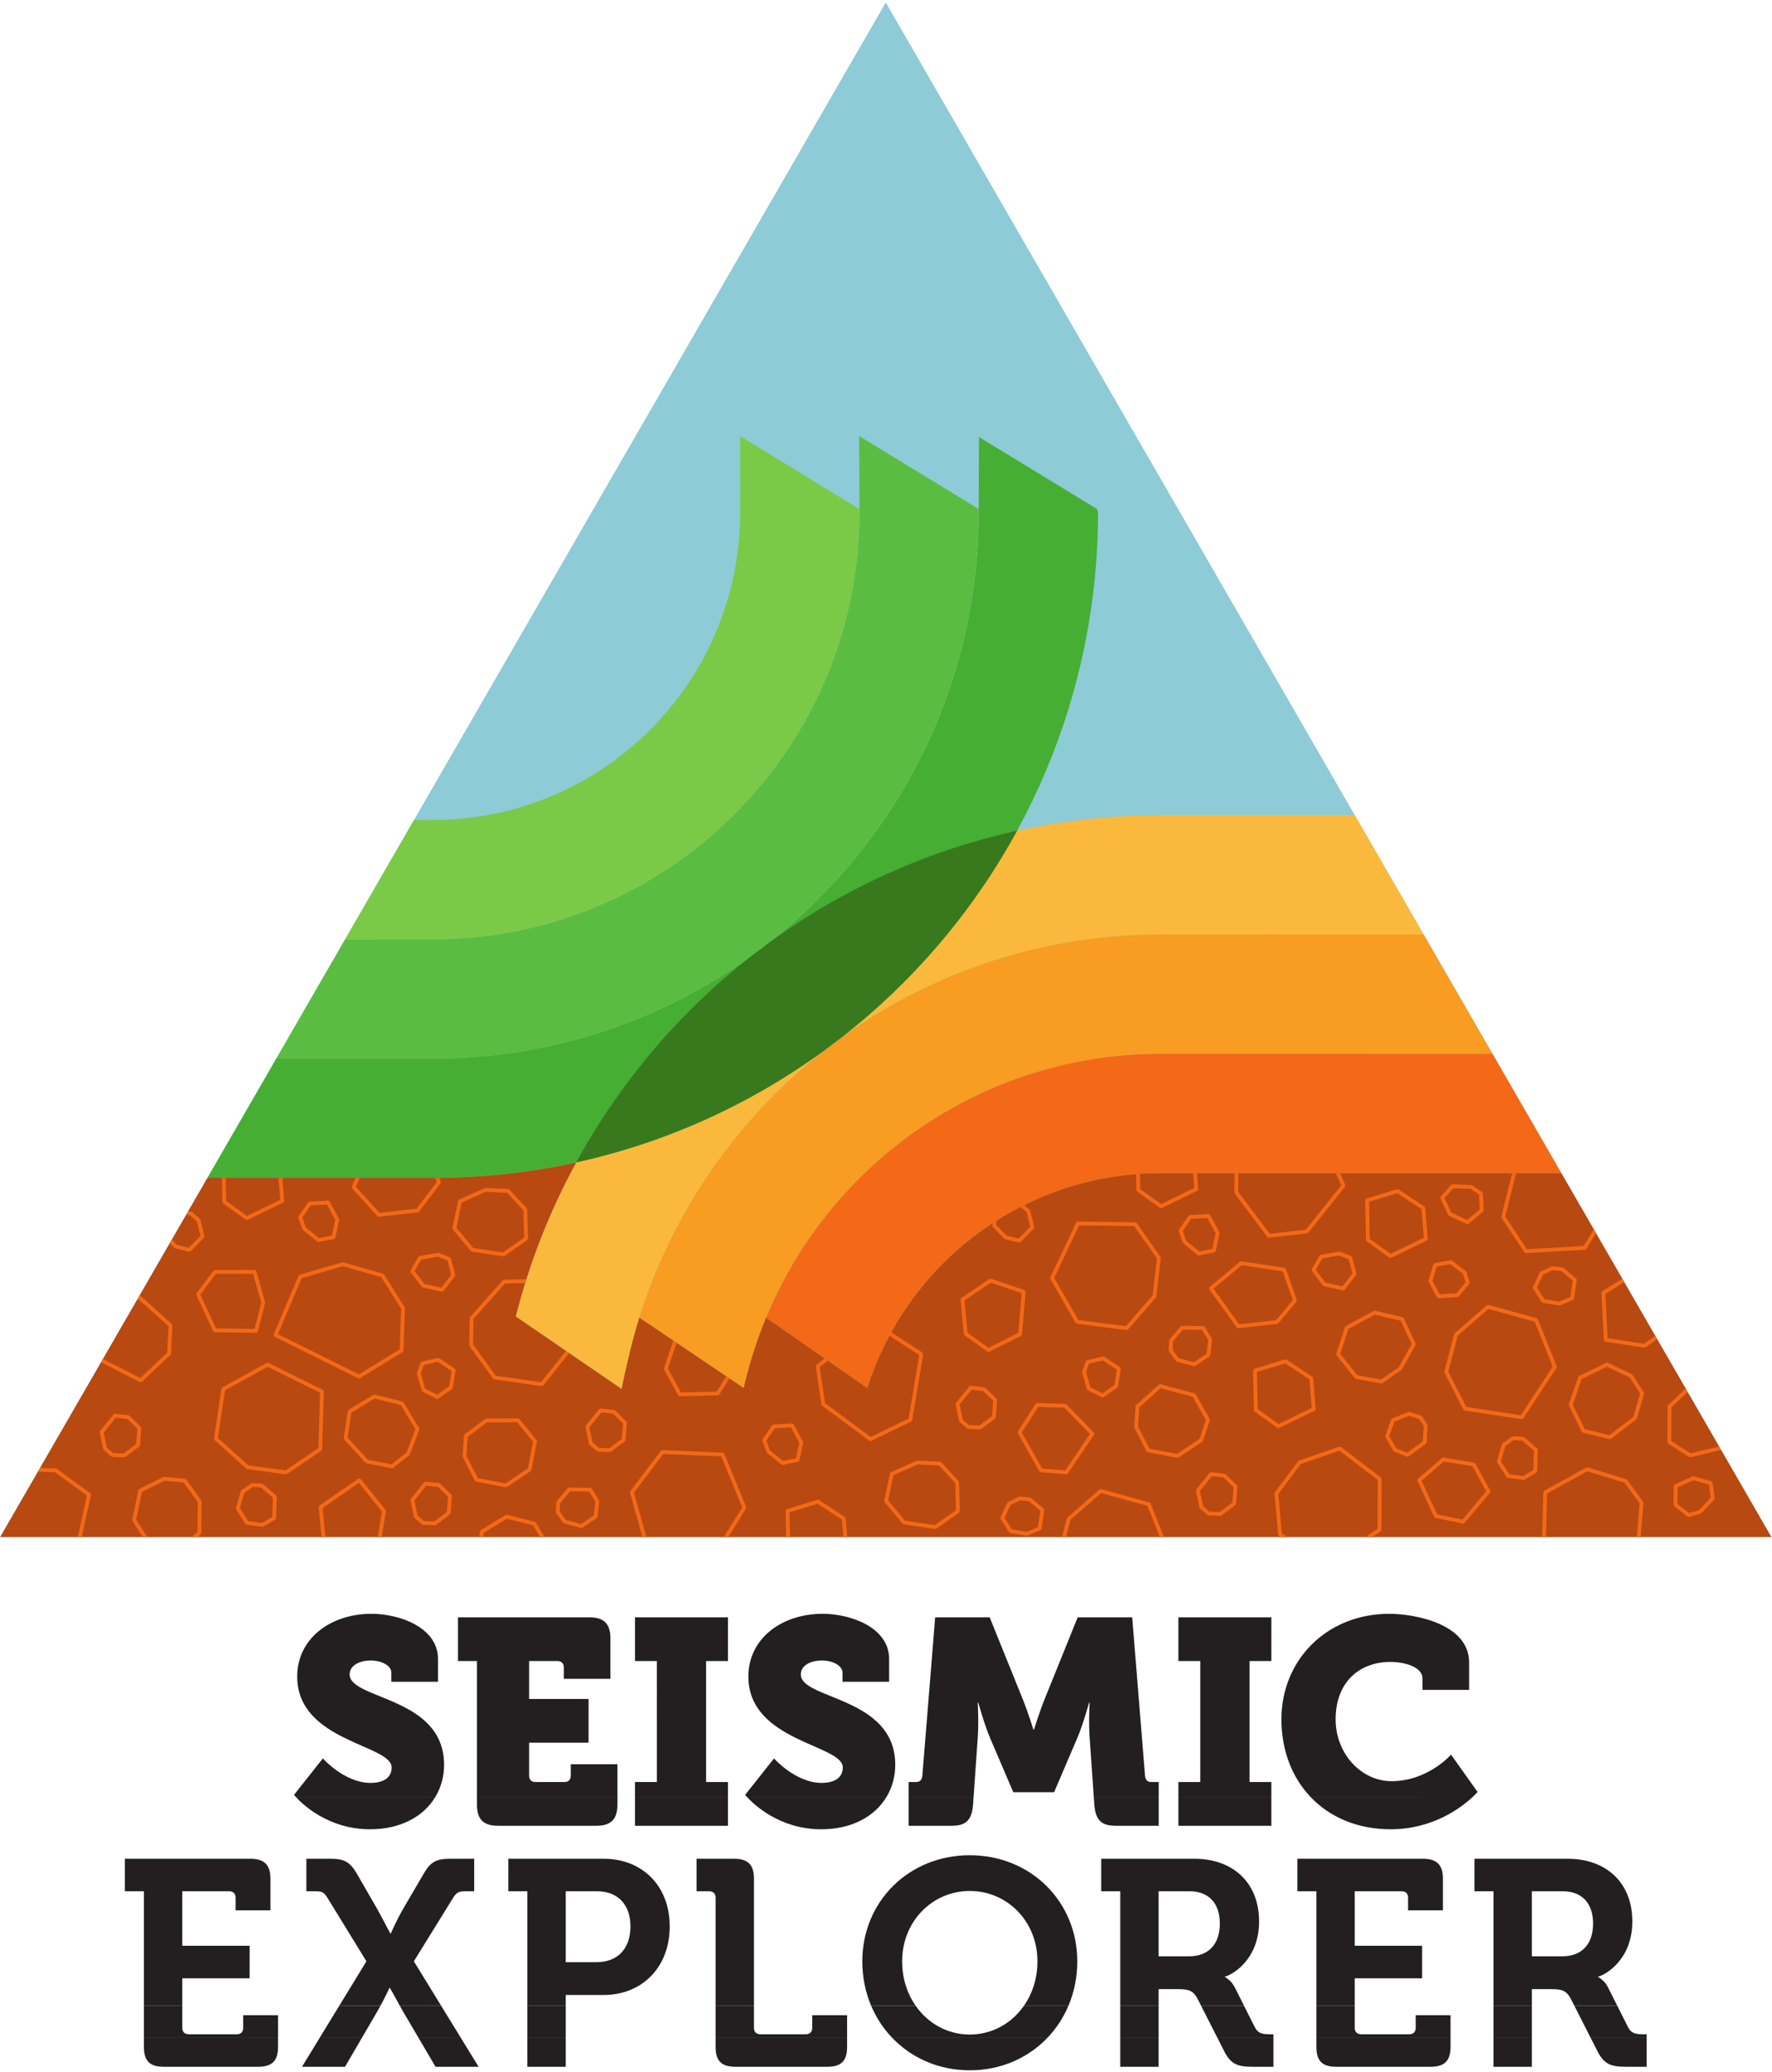 <?xml version="1.0" encoding="UTF-8" standalone="no"?>
<svg
   xmlns:dc="http://purl.org/dc/elements/1.1/"
   xmlns:cc="http://creativecommons.org/ns#"
   xmlns:rdf="http://www.w3.org/1999/02/22-rdf-syntax-ns#"
   xmlns:svg="http://www.w3.org/2000/svg"
   xmlns="http://www.w3.org/2000/svg"
   viewBox="0 0 584 682.667"
   height="682.667"
   width="584"
   xml:space="preserve"
   id="svg2"
   version="1.1"><defs
     id="defs6" /><g
     transform="matrix(1.333,0,0,-1.333,0,682.667)"
     id="g10"><g
       transform="scale(0.1)"
       id="g12"><path
         id="path14"
         style="fill:#231f20;fill-opacity:1;fill-rule:evenodd;stroke:none"
         d="m 355.82,84.867 v -22.082 c 0,-34.746 14.485,-49.234 49.246,-49.234 h 233.161 c 34.031,0 49.246,14.488 49.246,49.234 v 22.082 z m 434.399,0 -43.582,-71.316 H 853.07 l 41.575,71.316 z m 244.661,0 41.95,-71.316 h 106.45 l -43.78,71.316 z m 269.01,0 V 13.551 h 94.85 v 71.316 z m 465.34,0 v -22.082 c 0,-34.746 14.49,-49.234 49.25,-49.234 h 226.64 c 34.76,0 49.25,14.488 49.25,49.234 v 22.082 z m 436.89,0 C 2253.76,35.203 2321,4.867 2397.72,4.867 c 76.72,0 143.95,30.332 191.6,79.957 z m 563.59,0 V 13.551 h 94.86 v 71.316 z m 240.32,0 16.74,-32.941 c 16.66,-32.586 33.31,-38.375 71.69,-38.375 h 49.96 v 71.316 z m 244.62,0 v -22.082 c 0,-34.746 14.49,-49.234 49.25,-49.234 h 233.16 c 34.03,0 49.25,14.488 49.25,49.234 v 22.082 z m 437.89,0 V 13.551 h 94.85 v 71.316 z m 240.32,0 16.74,-32.941 c 16.66,-32.586 33.31,-38.375 71.69,-38.375 h 49.96 v 71.316 h -138.39" /><path
         id="path16"
         style="fill:#231f20;fill-opacity:1;fill-rule:evenodd;stroke:none"
         d="M 355.82,164.867 V 84.867 h 331.653 v 56.125 h -86.172 v -31.137 c 0,-10.128 -5.801,-15.929 -15.934,-15.929 H 466.609 c -10.132,0 -15.933,5.801 -15.933,15.929 v 55.012 z m 483.285,0 -48.886,-79.996 104.426,-0.004 37.363,64.094 c 3.117,5.328 6.121,10.676 8.949,15.871 z m 149.141,0 c 2.867,-5.199 5.863,-10.543 8.93,-15.906 l 37.704,-64.094 h 104.62 l -49.12,80 z m 315.644,0 V 84.867 h 94.85 v 80 z m 465.34,0 V 84.867 h 325.14 v 56.125 h -86.17 v -31.137 c 0,-10.128 -5.79,-15.929 -15.94,-15.929 h -112.24 c -10.13,0 -15.93,5.801 -15.93,15.929 v 55.012 z m 384.38,0 c 12.66,-30.047 30.49,-57.101 52.51,-80.031 l 383.2,0.031 c 22.02,22.891 39.86,49.946 52.52,80.031 l -109.91,-0.031 c -30.45,-44.043 -79.13,-71.66 -134.21,-71.66 -55.08,0 -103.77,27.617 -134.2,71.602 z m 616.1,0 V 84.867 h 94.86 v 80 z m 199.65,0 40.67,-80 h 138.39 v 9.059 h -9.41 c -15.92,0 -28.23,1.457 -36.2,16.66 l -27.34,54.281 z m 285.29,0 V 84.867 h 331.66 v 56.125 h -86.17 v -31.137 c 0,-10.128 -5.8,-15.929 -15.94,-15.929 h -118.75 c -10.14,0 -15.94,5.801 -15.94,15.929 v 55.012 z m 437.89,0 V 84.867 h 94.85 v 80 z m 199.65,0 40.67,-80 h 138.39 v 9.059 h -9.41 c -15.92,0 -28.23,1.457 -36.2,16.66 l -27.34,54.281 h -106.11" /><path
         id="path18"
         style="fill:#231f20;fill-opacity:1;fill-rule:evenodd;stroke:none"
         d="m 450.676,164.867 v 67.371 H 617.23 v 80.371 H 450.676 v 134.692 h 115.863 c 10.145,0 15.934,-5.789 15.934,-15.934 V 400.23 h 86.172 v 78.208 c 0,34.031 -15.215,49.246 -49.247,49.246 H 308.75 v -80.383 h 47.07 V 164.867 Z m 490.281,0 c 12.926,23.719 22.188,44.199 22.188,44.199 1.191,0 11.714,-20.136 25.101,-44.238 l 102.134,0.039 -67.14,109.371 96.31,155.684 c 9.42,15.203 15.21,17.379 31.15,17.379 h 21.72 v 80.383 h -58.66 c -34.75,0 -49.24,-7.25 -66.62,-37.657 l -49.964,-85.453 c -17.379,-29.691 -31.137,-62.273 -31.137,-62.273 -1.445,0 -17.379,32.582 -34.031,62.273 l -49.246,85.453 c -17.371,29.692 -31.137,37.657 -65.887,37.657 h -59.379 v -80.383 h 21.723 c 15.933,0 21.722,-1.446 31.136,-17.379 L 905.941,274.238 839.105,164.867 Z m 457.783,0 v 26.094 h 93.41 c 96.32,0 163.67,69.519 163.67,169.449 0,99.93 -67.35,167.274 -163.67,167.274 h -235.33 v -80.383 h 47.07 v -282.43 z m 465.35,0 v 313.571 c 0,34.031 -14.47,49.246 -49.23,49.246 h -92.7 v -80.383 h 31.14 c 10.15,0 15.93,-5.789 15.93,-15.934 v -266.5 z m 399.43,0 c -20.79,29.981 -33.07,67.649 -33.07,109.371 0,98.481 74.58,173.793 167.27,173.793 92.68,0 167.28,-75.312 167.28,-173.793 0,-41.722 -12.29,-79.39 -33.07,-109.429 l 109.91,0.058 c 13.98,33.27 21.64,70.203 21.64,109.371 0,146.996 -114.42,262.133 -265.76,262.133 -151.34,0 -265.75,-115.137 -265.75,-262.133 0,-39.168 7.66,-76.101 21.64,-109.336 z m 601.05,0 v 40.578 h 47.8 c 26.78,0 37.65,-3.625 48.51,-23.898 l 8.48,-16.68 h 106.11 l -22.62,44.918 c -9.42,18.832 -25.35,26.078 -25.35,26.078 21.72,5.789 85.44,44.164 85.44,136.856 0,97.035 -65.89,154.965 -160.02,154.965 h -230.28 v -80.383 h 47.07 v -282.43 z m 484.94,0 v 67.371 h 166.56 v 80.371 h -166.56 v 134.692 h 115.87 c 10.14,0 15.93,-5.789 15.93,-15.934 V 400.23 h 86.17 v 78.208 c 0,34.031 -15.21,49.246 -49.25,49.246 h -310.65 v -80.383 h 47.07 V 164.867 Z m 437.88,0 v 40.578 h 47.81 c 26.78,0 37.65,-3.625 48.51,-23.898 l 8.48,-16.68 h 106.11 l -22.62,44.918 c -9.42,18.832 -25.35,26.078 -25.35,26.078 21.72,5.789 85.44,44.164 85.44,136.856 0,97.035 -65.89,154.965 -160.02,154.965 h -230.28 v -80.383 h 47.07 v -282.43 z m 0,121.68 v 160.754 h 76.77 c 46.34,0 74.58,-28.961 74.58,-79.653 0,-51.414 -28.24,-81.101 -76.03,-81.101 z m -922.82,0 v 160.754 h 76.76 c 46.34,0 74.58,-28.961 74.58,-79.653 0,-51.414 -28.24,-81.101 -76.03,-81.101 z M 1398.74,272.059 v 175.242 h 77.49 c 52.13,0 82.55,-34.031 82.55,-86.891 0,-53.59 -30.42,-88.351 -83.99,-88.351 h -76.05" /><path
         id="path20"
         style="fill:#231f20;fill-opacity:1;fill-rule:evenodd;stroke:none"
         d="m 731.281,680.516 c 16.719,-18.379 80.614,-80 183.668,-80 77.43,0 133.031,32.738 161.451,80.007 z m 447.929,0 v -18.758 c 0,-36.746 15.86,-52.602 52.6,-52.602 h 242.12 c 36.74,0 52.59,15.856 52.59,52.602 v 18.758 z m 390.74,0 v -71.36 h 229.86 v 71.36 z m 276.77,0 c 16.72,-18.379 80.61,-80 183.67,-80 77.43,0 133.03,32.738 161.45,80.007 z m 399.85,0 v -71.36 h 106.64 c 36.74,0 49.72,15.856 52.59,52.602 l 1.32,18.758 z m 457.68,0 1.32,-18.758 c 2.88,-36.746 15.85,-52.602 52.59,-52.602 h 106.65 v 71.36 z m 209.23,0 v -71.36 h 229.86 v 71.36 z m 326.56,0 c 47.28,-49.911 115.66,-80 198.35,-80 105.73,0 176.22,55 202.84,80.054 l -401.19,-0.054" /><path
         id="path22"
         style="fill:#231f20;fill-opacity:1;fill-rule:evenodd;stroke:none"
         d="m 1076.4,680.516 c 14.16,23.562 21.57,50.722 21.57,79.242 0,169.332 -233.466,160.691 -233.466,223.375 0,23.787 26.664,34.587 52.613,34.587 23.77,0 50.434,-11.53 50.434,-30.267 v -22.328 h 115.299 v 56.205 c 0,78.54 -95.838,111.69 -164.291,111.69 -102.332,0 -183.75,-61.97 -183.75,-154.934 0,-161.406 233.468,-167.883 233.468,-224.816 0,-28.817 -25.949,-38.188 -51.886,-38.188 -64.848,0 -118.176,60.531 -118.176,60.531 l -71.336,-90.074 c 0,0 1.484,-1.879 4.402,-5.078 z m 450.12,0 v 80.679 h -115.29 v -28.101 c 0,-10.082 -5.76,-15.856 -15.84,-15.856 h -71.34 c -10.09,0 -15.85,5.774 -15.85,15.856 v 81.429 h 146.99 V 922.605 H 1308.2 v 93.685 h 69.89 c 10.08,0 15.86,-5.77 15.86,-15.86 v -28.106 h 115.28 v 99.446 c 0,36.74 -15.85,52.59 -52.6,52.59 h -324.26 v -108.07 h 46.84 V 680.512 Z m 273.29,0 v 36.722 h -54.05 v 299.052 h 54.05 v 108.07 h -229.86 v -108.07 h 54.04 V 717.238 h -54.04 v -36.722 z m 392.03,0 c 14.16,23.562 21.57,50.722 21.57,79.242 0,169.332 -233.46,160.691 -233.46,223.375 0,23.787 26.66,34.587 52.61,34.587 23.77,0 50.43,-11.53 50.43,-30.267 v -22.328 h 115.3 v 56.205 c 0,78.54 -95.84,111.69 -164.29,111.69 -102.34,0 -183.75,-61.97 -183.75,-154.934 0,-161.406 233.46,-167.883 233.46,-224.816 0,-28.817 -25.94,-38.188 -51.88,-38.188 -64.85,0 -118.17,60.531 -118.17,60.531 l -71.34,-90.074 c 0,0 1.48,-1.879 4.4,-5.078 z m 215.28,0 10.22,146.257 c 2.88,38.911 0,86.465 0,86.465 h 1.44 c 0,0 15.13,-54.765 28.82,-86.465 l 57.65,-134.746 h 100.88 l 57.64,134.746 c 13.69,31.7 28.82,86.465 28.82,86.465 h 1.44 c 0,0 -2.88,-47.554 0,-86.465 l 10.22,-146.257 h 160.56 v 36.722 h -18.01 c -10.09,0 -15.13,5.774 -15.86,15.856 l -31.7,391.266 h -134.75 l -82.15,-203.196 c -12.96,-32.426 -25.93,-74.215 -25.93,-74.215 h -1.45 c 0,0 -12.97,41.789 -25.93,74.215 l -82.15,203.196 h -134.75 l -31.7,-391.266 c -0.73,-10.082 -5.77,-15.856 -15.86,-15.856 h -18 v -36.722 z m 736.22,0 v 36.722 h -54.05 v 299.052 h 54.05 v 108.07 h -229.86 v -108.07 h 54.04 V 717.238 h -54.04 v -36.722 z m 497.89,0 c 7.86,7.441 11.89,12.226 11.89,12.226 l -65.57,92.238 c 0,0 -56.94,-65.574 -147.01,-65.574 -75.65,0 -138.34,68.453 -138.34,152.766 0,93.668 60.53,141.948 135.46,141.948 33.15,0 79.27,-11.53 79.27,-41.069 v -28.106 h 115.29 v 67.735 c 0,96.55 -136.18,120.34 -197.44,120.34 -153.48,0 -266.61,-113.13 -266.61,-260.848 0,-76.27 26.02,-143.277 71.87,-191.66 l 401.19,0.004" /><path
         id="path24"
         style="fill:#8dcbd6;fill-opacity:1;fill-rule:nonzero;stroke:none"
         d="M 2190,5115.14 4379.48,1322.85 H 0.52 Z" /><path
         id="path26"
         style="fill:#fab93d;fill-opacity:1;fill-rule:nonzero;stroke:none"
         d="m 1558.7,1785.98 c -10.46,-42.39 -21.96,-97.26 -21.96,-97.26 l -261.62,179.13 c 180.85,712.11 826.18,1238.87 1594.56,1238.87 l 479.94,-0.1 170.31,-294.99 -650.25,0.19 c -633.89,0 -1165.74,-436.8 -1310.98,-1025.84" /><path
         id="path28"
         style="fill:#f89c22;fill-opacity:1;fill-rule:nonzero;stroke:none"
         d="m 2869.68,2811.82 h 650.14 l 170.43,-295.19 -820.57,0.31 c -439.59,0 -816.4,-268.77 -975.07,-650.95 -38.3,-92.26 -55.93,-174.9 -55.93,-174.9 l -257.86,173.77 c 0,0 6.68,24.34 26.03,75.39 193.14,509.46 685.65,871.57 1262.83,871.57" /><path
         id="path30"
         style="fill:#f36917;fill-opacity:1;fill-rule:nonzero;stroke:none"
         d="m 2144.42,1690.89 -250.3,173.91 c 158.38,382.81 535.51,652.14 975.56,652.14 l 820.57,-0.31 170.02,-294.47 -990.59,-0.11 c -340.08,0 -628.01,-223.23 -725.26,-531.16" /><path
         id="path32"
         style="fill:#46ae33;fill-opacity:1;fill-rule:nonzero;stroke:none"
         d="m 2714.7,3855.29 c 0,-908.57 -736.52,-1645.09 -1645.09,-1645.09 l -556.708,0.12 170.266,294.91 386.442,-0.13 c 745.7,0 1350.19,604.49 1350.19,1350.19 l 0.7,185.87 291.6,-177.75 2.6,-8.12" /><path
         id="path34"
         style="fill:#5bbc42;fill-opacity:1;fill-rule:nonzero;stroke:none"
         d="m 2419.8,3855.29 c 0,-745.7 -604.49,-1350.19 -1350.19,-1350.19 H 683.094 l 170.301,294.97 216.215,-0.08 c 582.84,0 1055.3,472.47 1055.3,1055.3 l -0.57,188.24 295.16,-180.12 0.3,-8.12" /><path
         id="path36"
         style="fill:#7aca48;fill-opacity:1;fill-rule:nonzero;stroke:none"
         d="m 1069.61,2799.99 -216.204,0.1 170.184,294.78 46.02,0.01 c 419.97,0 760.42,340.44 760.42,760.41 l -0.03,188.24 294.28,-180.12 0.63,-8.12 c 0,-582.83 -472.46,-1055.3 -1055.3,-1055.3" /><path
         id="path38"
         style="fill:#38791e;fill-opacity:1;fill-rule:nonzero;stroke:none"
         d="m 1424.68,2248.62 c 108.59,198.95 257.06,373.01 434.68,511.42 14.65,10.58 29.08,21.45 43.28,32.6 179.88,130.91 387.31,226.25 611.97,275.66 -108.59,-198.95 -257.07,-373 -434.68,-511.41 -14.66,-10.58 -29.09,-21.45 -43.29,-32.6 -179.87,-130.91 -387.31,-226.25 -611.96,-275.67" /><path
         id="path40"
         style="fill:#b84911;fill-opacity:1;fill-rule:evenodd;stroke:none"
         d="m 512.902,2210.32 556.708,-0.12 c 121.91,0 240.72,13.26 355.07,38.42 -64.84,-118.81 -115.46,-246.49 -149.56,-380.77 l 261.62,-179.13 c 0,0 11.5,54.87 21.96,97.26 6.92,28.07 14.72,55.8 23.37,83.15 l -1.25,-4.27 257.86,-173.77 c 0,0 17.48,81.93 55.44,173.71 l 250.3,-173.91 c 97.25,307.93 385.18,531.16 725.26,531.16 l 990.59,0.11 519.21,-899.31 H 0.52 L 512.902,2210.32" /><path
         id="path42"
         style="fill:#f36917;fill-opacity:1;fill-rule:nonzero;stroke:none"
         d="m 3169.38,1331.29 14.2,-8.44 h -18.56 l -2.56,1.53 c -0.67,0.39 -2.23,2.88 -2.3,3.65 l -9.05,101.94 c -0.04,0.41 0.67,2.92 0.91,3.25 l 57.22,76.83 c 0.15,0.2 2.02,1.57 2.26,1.65 l 99.55,34.32 c 0.81,0.28 3.75,-0.2 4.43,-0.72 l 98.47,-75.37 c 0.57,-0.43 1.86,-3.05 1.86,-3.77 l -0.34,-125.34 c 0,-0.8 -1.38,-3.42 -2.04,-3.88 l -20.38,-14.09 h -16.67 l 29.62,20.48 0.32,120.5 -94.58,72.4 -95.77,-33.02 -55.26,-74.2 z m 552.59,216.49 -11.09,-37.65 20.61,-32.12 34.46,-4.58 25.12,14.88 1.54,47.52 -28.86,25.2 -20.64,1.38 z m -6.77,6.84 23.87,16.52 c 0.27,0.2 2.68,0.86 3.02,0.84 l 23.89,-1.6 c 0.31,-0.02 2.57,-0.96 2.8,-1.16 l 31.75,-27.73 c 0.5,-0.43 1.64,-3.07 1.62,-3.72 l -1.69,-52.36 c -0.03,-0.89 -1.56,-3.47 -2.32,-3.93 l -28.77,-17.04 c -0.28,-0.17 -2.72,-0.67 -3.04,-0.62 l -38.26,5.09 c -0.62,0.08 -3.03,1.61 -3.37,2.14 l -22.96,35.78 c -0.33,0.51 -0.73,3.31 -0.56,3.9 l 12.17,41.33 c 0.1,0.33 1.57,2.37 1.85,2.56 z m 300.51,398.3 -46.55,-29.42 5.49,-109.32 90.01,-13.71 27.76,19.58 4.76,-8.25 -28.61,-20.17 c -0.37,-0.27 -2.99,-0.89 -3.45,-0.82 l -95.72,14.58 c -1.84,0.28 -3.93,2.59 -4.02,4.45 l -5.83,115.95 c -0.05,1.01 1.35,3.7 2.2,4.24 l 49.22,31.1 z m -351.62,222.96 c 0.63,-0.42 2.08,-2.97 2.12,-3.73 l 1.99,-41.45 c 0.03,-0.72 -1.13,-3.39 -1.67,-3.85 l -35,-29.62 c -0.91,-0.77 -3.95,-1.19 -5.03,-0.69 l -43.71,20 c -0.34,0.16 -2.16,1.97 -2.33,2.3 l -18.93,40.43 c -0.55,1.16 -0.1,4.21 0.76,5.17 l 25.38,28.38 c 0.42,0.48 3.06,1.6 3.69,1.58 l 45.72,-1.52 c 0.2,0 2.28,-0.67 2.46,-0.78 z m -7.23,-6.59 -21.43,14.16 -42.17,1.41 -21.82,-24.4 16.87,-36.02 39.39,-18.03 30.92,26.16 z m -23.4,-216.43 c 0.27,-0.86 -0.29,-3.81 -0.87,-4.5 l -25.89,-31.08 c -0.34,-0.42 -2.83,-1.67 -3.38,-1.7 l -46.41,-2.58 c -1.2,-0.07 -3.88,1.43 -4.45,2.5 l -20.27,38.02 c -0.23,0.44 -0.49,3.16 -0.34,3.64 l 12.22,39.47 c 0.32,1.04 2.61,3.06 3.69,3.26 l 38.22,6.87 c 0.55,0.1 3.26,-0.55 3.7,-0.88 l 34.04,-25.73 c 0.21,-0.16 1.57,-2.07 1.65,-2.32 z m -9.82,-0.44 -6.83,21.07 -31.19,23.58 -33.35,-6 -10.79,-34.83 17.93,-33.61 41.33,2.3 z m 431.45,-275.24 -25.99,39.95 -55.8,26.82 -62.93,-30.83 -21.83,-63.25 29.72,-60.52 60.77,-14.94 59.31,45.27 z m 9.71,-0.56 -17.8,-61.08 c -0.07,-0.28 -1.44,-2.27 -1.67,-2.45 l -62.36,-47.59 c -0.53,-0.41 -3.35,-1 -4,-0.84 l -65.12,16.01 c -0.62,0.15 -2.84,1.95 -3.12,2.51 l -31.57,64.28 c -0.22,0.45 -0.39,3.17 -0.23,3.64 l 23.12,66.96 c 0.16,0.46 1.96,2.5 2.39,2.71 l 66.76,32.7 c 0.61,0.3 3.51,0.32 4.13,0.02 l 59.07,-28.39 c 0.18,-0.09 1.81,-1.52 1.92,-1.69 l 27.9,-42.88 c 0.33,-0.51 0.75,-3.32 0.58,-3.91 z m -580.91,-54.37 -36.5,-14.44 -12.61,-36.01 17.6,-29.98 27.19,-10.62 38.39,28.04 2.09,38.25 -11.62,17.12 z m 1.22,9.55 27.72,-8.63 c 0.32,-0.1 2.33,-1.59 2.51,-1.87 l 13.45,-19.81 c 0.17,-0.25 0.83,-2.61 0.82,-2.92 l -2.31,-42.09 c -0.03,-0.66 -1.41,-3.18 -1.94,-3.57 l -42.3,-30.9 c -0.72,-0.53 -3.69,-0.91 -4.52,-0.59 l -31.14,12.17 c -0.31,0.12 -2.2,1.74 -2.36,2.02 l -19.55,33.29 c -0.32,0.54 -0.6,3.37 -0.39,3.96 l 14.06,40.13 c 0.2,0.57 2.17,2.62 2.73,2.84 l 40.07,15.85 c 0.31,0.13 2.83,0.22 3.15,0.12 z m -70.82,80.24 43.9,29.92 31.93,57.61 -27.11,57.82 -63.77,14.95 -65.63,-35.64 -19.88,-61.17 42.17,-52.89 z m 0.21,-9.67 -62.04,11.26 c -0.39,0.07 -2.62,1.41 -2.86,1.71 l -44.87,56.27 c -0.53,0.67 -1.07,3.61 -0.8,4.42 l 21.25,65.4 c 0.14,0.42 1.85,2.48 2.24,2.7 l 68.89,37.4 c 0.35,0.19 2.95,0.54 3.34,0.45 l 67.76,-15.89 c 0.66,-0.16 2.91,-1.98 3.21,-2.6 l 29.11,-62.08 c 0.33,-0.7 0.23,-3.64 -0.14,-4.31 l -33.65,-60.72 -47.92,-33.27 c -0.39,-0.27 -3.05,-0.83 -3.52,-0.74 z m 398.24,-379.52 2.99,110.45 c 0.02,0.97 1.6,3.56 2.45,4.02 l 103.78,57.2 c 0.45,0.25 3.19,0.53 3.68,0.38 l 94.86,-29.12 c 0.28,-0.09 2.26,-1.49 2.43,-1.73 l 39.51,-53.91 c 0.23,-0.31 0.93,-2.81 0.9,-3.19 l -6.93,-84.1 h -9.52 l 6.86,83.11 -37.54,51.22 -91.43,28.07 -99.65,-54.92 -2.91,-107.48 z m 363.51,49.45 c -0.72,-0.2 -3.61,0.38 -4.2,0.84 l -32.59,25.7 c -0.56,0.44 -1.82,3.07 -1.81,3.78 l 0.61,45.84 c 0.02,1.2 1.7,3.77 2.78,4.26 l 43.78,19.86 c 0.34,0.16 2.89,0.35 3.25,0.25 l 42.94,-12.24 c 1.23,-0.34 3.24,-2.69 3.4,-3.96 l 4.77,-37.78 c 0.08,-0.63 -0.8,-3.35 -1.23,-3.81 l -31.14,-33.51 c -0.14,-0.15 -2.01,-1.29 -2.2,-1.34 z m -0.22,9.78 24.75,6.88 28.72,30.91 -4.1,32.47 -38.25,10.89 -39.45,-17.9 -0.54,-40.5 z m -3.45,299.13 -40.19,-37.92 -0.38,-83.26 47.64,-30.28 70.72,16.73 4.94,-8.57 -75.42,-17.85 c -0.5,-0.11 -3.21,0.34 -3.64,0.61 l -51.53,32.76 c -0.76,0.48 -2.2,3.12 -2.2,4.02 l 0.4,87.92 c 0.01,0.52 1.11,3.06 1.49,3.42 l 43.3,40.86 z M 796.504,1539.66 c -0.024,-0.77 -1.441,-3.35 -2.082,-3.78 l -84.774,-57.34 c -0.335,-0.23 -2.886,-0.83 -3.289,-0.77 l -94.929,12.8 c -0.25,0.03 -2.352,1 -2.539,1.17 l -78.286,70.43 c -0.636,0.57 -1.644,3.38 -1.519,4.22 l 18.184,122.66 c 0.105,0.72 1.769,3.11 2.402,3.46 l 109.781,60.47 c 0.707,0.39 3.668,0.45 4.391,0.09 l 134.297,-66.5 c 1.089,-0.54 2.672,-3.18 2.636,-4.39 z m -9.402,2.71 4.109,137.05 -129.356,64.06 -105.554,-58.14 -17.465,-117.82 75.309,-67.75 91.691,-12.37 z m 157.32,-156.72 -57.07,70.89 -89.602,-62.03 6.699,-71.66 h -9.523 l -6.871,73.54 c -0.094,1 1.187,3.76 2.019,4.33 l 95.508,66.12 c 1.871,1.3 4.961,0.86 6.391,-0.92 l 61.172,-75.99 c 0.363,-0.45 1.078,-3.18 0.98,-3.75 l -10.633,-63.33 h -9.613 z m -719.539,40.69 -22.926,-103.49 h -9.711 l 22.711,102.51 -79.031,57.57 -42.231,1.3 5.379,9.32 38.606,-1.18 c 0.25,-0.01 2.445,-0.76 2.644,-0.91 l 82.723,-60.26 c 1.019,-0.75 2.109,-3.63 1.836,-4.86 z m 379.176,5.51 -11.09,-37.65 20.609,-32.11 34.461,-4.59 25.113,14.88 1.539,47.52 -28.851,25.2 -20.649,1.38 z m -6.77,6.84 23.871,16.53 c 0.27,0.19 2.684,0.85 3.012,0.83 l 23.894,-1.6 c 0.309,-0.02 2.571,-0.95 2.801,-1.16 l 31.754,-27.73 c 0.492,-0.43 1.641,-3.06 1.617,-3.72 l -1.695,-52.36 c -0.027,-0.89 -1.555,-3.47 -2.32,-3.93 l -28.766,-17.04 c -0.277,-0.17 -2.715,-0.66 -3.039,-0.62 l -38.266,5.09 c -0.621,0.08 -3.027,1.61 -3.367,2.14 l -22.961,35.78 c -0.328,0.51 -0.73,3.32 -0.558,3.9 l 12.172,41.34 c 0.097,0.32 1.57,2.36 1.851,2.55 z m -136.867,26.31 37.183,-51.62 c 0.168,-0.24 0.895,-2.54 0.895,-2.83 l -0.887,-78.44 c -0.008,-0.67 -1.281,-3.26 -1.808,-3.67 l -7.102,-5.59 h -15.336 l 14.793,11.63 0.844,74.62 -35,48.6 -47.481,4.11 -55.488,-27.46 -14.453,-68.56 27.836,-42.94 h -11.301 l -25.554,39.42 c -0.262,0.41 -0.758,3.08 -0.657,3.55 l 15.328,72.73 c 0.141,0.68 1.918,2.97 2.536,3.28 l 58.738,29.06 c 0.18,0.09 2.316,0.5 2.512,0.48 l 50.964,-4.42 c 0.61,-0.05 3.082,-1.45 3.438,-1.95 z m 67.004,515.73 c 0.441,0.59 3.054,1.91 3.793,1.91 l 98.051,0.14 c 1.636,0 4.117,-1.87 4.566,-3.44 l 21.656,-76.18 0.031,-2.48 -17.914,-69.74 c -0.437,-1.7 -2.91,-3.58 -4.664,-3.56 l -101.882,1.63 c -1.161,0.02 -3.735,1.69 -4.223,2.74 l -41.211,88.74 c -0.441,0.95 -0.129,3.98 0.5,4.83 z m 6.179,-7.57 -38.187,-51.24 38.766,-83.48 95.175,-1.52 16.664,64.88 -20.324,71.49 z m -279.105,-210.4 92.305,-47.05 66.605,62.85 3.199,65.35 -73.382,65.77 -5.438,-2.66 7.32,12.68 c 0.864,-0.16 1.653,-0.46 2.071,-0.83 l 77.437,-69.41 c 0.496,-0.44 1.606,-3.09 1.574,-3.76 l -3.41,-69.5 c -0.019,-0.47 -1.144,-2.91 -1.48,-3.22 l -70.418,-66.46 c -1.055,-0.99 -4.121,-1.43 -5.406,-0.77 l -95.723,48.79 z m 210.941,365.36 7.832,-1.38 c 0.215,-0.04 2.219,-1.02 2.375,-1.17 l 18.68,-17.03 c 0.18,-0.17 1.352,-2.14 1.41,-2.38 l 9.676,-39.41 c 0.215,-0.88 -0.574,-3.78 -1.215,-4.44 l -32.367,-33.15 c -0.668,-0.68 -3.566,-1.52 -4.496,-1.3 l -33.707,8.1 c -0.207,0.05 -2.129,1.14 -2.277,1.29 l -11.571,11.79 4.918,8.51 12.465,-12.69 29.766,-7.15 28.648,29.34 -8.703,35.45 -16.598,15.14 -9.882,1.74 z m 608.099,-766.85 31.34,23.26 2.85,37.83 -24.62,24.27 -28.84,3.2 -29.66,-36.81 7.83,-37.28 15.57,-13.45 z m 1.29,-9.54 -28.86,1.16 c -0.33,0.01 -2.66,0.93 -2.91,1.15 l -18.02,15.57 c -0.24,0.21 -1.48,2.32 -1.54,2.62 l -8.63,41.04 c -0.14,0.64 0.54,3.44 0.95,3.94 l 32.7,40.59 c 0.55,0.7 3.32,1.84 4.21,1.74 l 33.06,-3.68 c 0.32,-0.04 2.57,-1.11 2.8,-1.33 l 27.36,-26.96 c 0.44,-0.44 1.44,-3.11 1.4,-3.73 l -3.18,-42.18 c -0.04,-0.6 -1.42,-3.09 -1.9,-3.45 l -34.42,-25.55 c -0.28,-0.21 -2.68,-0.95 -3.02,-0.93 z m 109.94,-28.88 2.18,14.04 c 0.09,0.63 1.68,3 2.23,3.33 l 60.96,36.86 c 0.43,0.25 3.13,0.66 3.61,0.54 l 68.37,-17.1 c 0.47,-0.12 2.65,-1.73 2.9,-2.15 l 21.43,-35.52 h -11.07 l -17.46,28.95 -64.56,16.15 -57.39,-34.7 -1.61,-10.4 z m 1830.78,61.73 31.34,23.27 2.85,37.83 -24.62,24.26 -28.85,3.21 -29.65,-36.81 7.83,-37.28 15.57,-13.45 z m 1.29,-9.53 -28.86,1.16 c -0.33,0.01 -2.66,0.93 -2.91,1.15 l -18.03,15.57 c -0.23,0.2 -1.47,2.31 -1.54,2.61 l -8.62,41.05 c -0.14,0.64 0.53,3.43 0.94,3.95 l 32.7,40.59 c 0.56,0.69 3.33,1.83 4.22,1.73 l 33.06,-3.68 c 0.32,-0.04 2.57,-1.11 2.8,-1.33 l 27.35,-26.96 c 0.45,-0.44 1.45,-3.11 1.41,-3.73 l -3.18,-42.18 c -0.05,-0.6 -1.41,-3.09 -1.9,-3.45 l -34.42,-25.55 c -0.28,-0.21 -2.68,-0.95 -3.02,-0.93 z m 85.17,257.78 c -0.6,0.43 -1.96,3.02 -1.97,3.76 l -1.84,97.53 c -0.04,1.63 1.79,4.15 3.36,4.62 l 75.4,22.87 c 0.61,0.19 3.45,-0.22 3.98,-0.58 l 63.6,-41.89 c 0.58,-0.39 2.06,-2.88 2.12,-3.57 l 6.23,-76.09 c 0.11,-1.36 -1.42,-4.05 -2.65,-4.65 l -87.55,-42.53 c -0.95,-0.46 -3.98,-0.2 -4.84,0.41 z m 7.46,6.31 51.62,-37.08 82.09,39.88 -5.78,70.55 -59.81,39.4 -69.85,-21.18 z m -241.77,-316.29 -30.86,76.97 -114.2,31.53 -76.02,-66.14 -11.1,-42.36 h -9.8 l 12.1,46.18 c 0.06,0.24 1.29,2.21 1.47,2.37 l 79.04,68.77 c 0.65,0.56 3.55,1.22 4.38,0.99 l 118.92,-32.83 c 0.69,-0.19 2.87,-2.13 3.14,-2.8 l 33.14,-82.68 z m 681.49,47.08 c -0.72,0.15 -3.02,1.96 -3.33,2.63 l -41.35,88.35 c -0.7,1.48 -0.05,4.52 1.19,5.59 l 59.58,51.56 c 0.49,0.42 3.24,1.2 3.87,1.09 l 75.14,-12.4 c 0.69,-0.12 3.05,-1.79 3.39,-2.41 l 36.64,-66.96 c 0.66,-1.21 0.35,-4.29 -0.53,-5.33 l -62.68,-74.47 c -0.68,-0.8 -3.56,-1.8 -4.59,-1.59 z m 4.25,8.8 62.24,-12.88 58.77,69.82 -33.98,62.1 -70.67,11.67 -55.19,-47.76 z m -1668.37,181.58 c -0.25,0.71 0.12,3.63 0.55,4.25 l 23.24,34.13 c 0.4,0.59 2.93,2.02 3.64,2.07 l 45.55,2.57 c 1.18,0.07 3.87,-1.43 4.43,-2.47 l 22.76,-42.07 c 0.17,-0.33 0.54,-2.87 0.47,-3.23 l -9.16,-43.46 c -0.27,-1.26 -2.46,-3.42 -3.72,-3.67 l -37.16,-7.36 c -0.63,-0.12 -3.4,0.57 -3.9,0.97 l -35.41,28.57 c -0.16,0.13 -1.43,1.92 -1.49,2.11 z m 9.74,0.9 8.54,-24.06 32.65,-26.35 31.91,6.32 8.16,38.69 -20.49,37.89 -40.2,-2.27 z m -59.76,-165.34 -51.72,126.19 -143.46,5.88 -72.39,-95.53 30.52,-109.56 h -9.84 l -30.44,109.28 c -0.2,0.69 0.35,3.56 0.78,4.13 l 75.31,99.38 c 0.49,0.64 3.17,1.91 3.98,1.87 l 148.97,-6.1 c 1.21,-0.05 3.73,-1.82 4.19,-2.94 l 53.78,-131.25 c 0.3,-0.72 0.05,-3.65 -0.35,-4.31 l -43.66,-70.06 h -11.17 z m 984.06,786.77 51.62,-37.08 82.09,39.88 -3,36.62 h 9.51 l 3.2,-39.08 c 0.11,-1.36 -1.42,-4.05 -2.65,-4.65 l -87.55,-42.53 c -0.95,-0.46 -3.99,-0.2 -4.84,0.41 l -55.84,40.12 c -0.6,0.43 -1.96,3.02 -1.97,3.76 l -0.75,39.57 9.47,0.69 z m -320.87,-780.9 -14.84,-31.49 18.29,-28.61 36.39,-6.1 28.12,11.64 5.89,40.34 -27.72,23.44 -22.2,2.47 z m -5.66,7.79 26.67,13.03 c 0.2,0.09 2.39,0.48 2.61,0.45 l 25,-2.79 c 0.23,-0.03 2.34,-0.94 2.53,-1.09 l 30.83,-26.07 c 0.7,-0.59 1.76,-3.4 1.63,-4.3 l -6.67,-45.61 c -0.13,-0.95 -1.99,-3.33 -2.87,-3.69 l -31.86,-13.2 c -0.2,-0.08 -2.4,-0.33 -2.6,-0.3 l -39.8,6.68 c -0.57,0.1 -2.91,1.65 -3.21,2.13 l -20.83,32.57 c -0.49,0.77 -0.68,3.76 -0.3,4.58 l 16.67,35.37 c 0.14,0.3 1.9,2.09 2.2,2.24 z m 80.69,73.38 c -0.83,0.07 -3.33,1.67 -3.74,2.39 l -52.92,93.65 c -0.53,0.94 -0.44,3.99 0.14,4.9 l 43.7,67.89 c 0.52,0.8 3.19,2.21 4.14,2.17 l 69.2,-2.18 c 0.46,-0.01 2.92,-1.09 3.24,-1.42 l 67.33,-68.9 c 1.3,-1.33 1.58,-4.43 0.53,-5.97 l -64.79,-95.62 c -0.56,-0.83 -3.3,-2.14 -4.31,-2.06 z m 3.28,9.24 57.26,-4.72 61.07,90.13 -63.29,64.76 -64.62,2.04 -40.7,-63.23 z m 1044.81,143.31 c -0.76,0.12 -3.15,1.84 -3.5,2.53 l -46.34,90.66 c -0.19,0.36 -0.47,2.97 -0.37,3.36 l 24.15,92.19 c 0.06,0.24 1.29,2.21 1.48,2.37 l 79.03,68.77 c 0.65,0.56 3.55,1.22 4.38,0.99 l 118.92,-32.83 c 0.69,-0.19 2.87,-2.13 3.14,-2.8 l 46.39,-115.74 c 0.31,-0.75 0.01,-3.69 -0.43,-4.37 l -81.96,-124.55 c -0.67,-1.01 -3.48,-2.26 -4.68,-2.08 z m 3.84,9 134.8,-20.66 78.93,119.94 -44.61,111.25 -114.2,31.53 -76.02,-66.14 -23.32,-89.03 z m -1342.68,129.49 -27.15,-162.39 c -0.13,-0.77 -1.9,-3.14 -2.61,-3.48 l -98.56,-47.79 c -0.98,-0.48 -4.02,-0.2 -4.89,0.45 l -116.56,86.41 c -0.39,0.29 -1.79,2.63 -1.86,3.11 l -13.91,93.54 c -0.14,0.95 0.95,3.77 1.71,4.38 l 20.01,16.17 8.1,-5.64 -20.05,-16.2 13.23,-88.92 112.67,-83.52 93.78,45.47 26.23,156.91 -73.62,47.94 4.54,8.36 76.85,-50.05 c 1.06,-0.69 2.3,-3.51 2.09,-4.75 z m 138.9,-175.7 31.34,23.26 2.85,37.83 -24.63,24.27 -28.84,3.21 -29.65,-36.82 7.83,-37.28 15.56,-13.44 z m 1.29,-9.54 -28.86,1.16 c -0.33,0.02 -2.66,0.93 -2.91,1.15 l -18.03,15.58 c -0.23,0.2 -1.47,2.31 -1.53,2.61 l -8.63,41.04 c -0.14,0.64 0.54,3.44 0.95,3.95 l 32.69,40.59 c 0.56,0.69 3.33,1.84 4.22,1.73 l 33.06,-3.68 c 0.32,-0.03 2.57,-1.1 2.8,-1.33 l 27.35,-26.96 c 0.45,-0.43 1.45,-3.1 1.41,-3.73 l -3.18,-42.18 c -0.05,-0.6 -1.42,-3.09 -1.9,-3.44 l -34.42,-25.56 c -0.28,-0.2 -2.68,-0.94 -3.02,-0.93 z m 109.55,554.58 13.66,-12.46 c 0.17,-0.16 1.35,-2.14 1.4,-2.37 l 9.63,-39.21 c 0.22,-0.89 -0.57,-3.79 -1.21,-4.44 l -32.2,-32.98 c -0.67,-0.69 -3.57,-1.52 -4.5,-1.3 l -33.54,8.05 c -0.2,0.05 -2.12,1.14 -2.27,1.29 l -28.27,28.8 c -0.4,0.4 -1.39,3.03 -1.35,3.6 l 0.37,6.21 9.87,6.34 -0.65,-11.01 25.84,-26.33 29.59,-7.1 28.49,29.17 -8.66,35.25 -15.25,13.91 z m 382.22,-65.4 c -0.25,0.72 0.13,3.63 0.56,4.25 l 23.23,34.13 c 0.4,0.59 2.94,2.03 3.65,2.07 l 45.54,2.58 c 1.19,0.06 3.87,-1.44 4.44,-2.48 l 22.75,-42.06 c 0.18,-0.33 0.55,-2.87 0.47,-3.24 l -9.16,-43.46 c -0.26,-1.25 -2.46,-3.42 -3.72,-3.67 l -37.16,-7.35 c -0.62,-0.12 -3.4,0.56 -3.9,0.96 l -35.41,28.58 c -0.16,0.12 -1.42,1.91 -1.49,2.1 z m 9.74,0.91 8.55,-24.07 32.64,-26.35 31.92,6.32 8.16,38.69 -20.5,37.89 -40.2,-2.27 z m -539.21,-257.68 c -0.48,0.34 -1.9,2.8 -1.95,3.39 l -8.18,84.67 c -0.1,1.04 1.19,3.79 2.06,4.38 l 69.26,46.85 c 0.6,0.4 3.49,0.79 4.17,0.56 l 82.16,-27.72 c 1.65,-0.56 3.35,-3.16 3.21,-4.89 l -8.83,-104.68 c -0.08,-0.93 -1.77,-3.42 -2.61,-3.84 l -78.57,-39.23 c -0.96,-0.48 -4,-0.23 -4.88,0.39 z m 7.28,6.44 51.77,-37.19 73.63,36.76 8.29,98.32 -76.42,25.79 -64.98,-43.95 z m 291.96,-70.87 c 0.29,0.85 2.52,2.86 3.39,3.07 l 39.18,9.19 c 0.53,0.13 3.27,-0.37 3.72,-0.67 l 38.43,-25.74 c 1,-0.66 2.23,-3.48 2.05,-4.67 l -6.66,-42.35 c -0.08,-0.49 -1.51,-2.82 -1.91,-3.11 l -33.35,-24.04 c -0.89,-0.64 -3.93,-0.88 -4.91,-0.39 l -34.49,17.43 c -0.49,0.25 -2.27,2.4 -2.41,2.93 l -11.65,40.82 c -0.07,0.25 0,2.6 0.08,2.84 z m 8.1,-5.56 -7.18,-20.81 10.66,-37.39 30.06,-15.19 29.41,21.2 5.88,37.41 -34.2,22.9 z m 124.62,-107.69 -3.29,-47.52 28.27,-54.71 68.44,-13.17 55.5,37.37 15.56,46.32 -32.6,57.55 -79.13,21.23 z m -7.75,5.79 56.1,50.06 c 0.64,0.57 3.55,1.26 4.38,1.03 l 83.52,-22.4 c 0.48,-0.13 2.65,-1.81 2.89,-2.24 l 34.63,-61.11 c 0.29,-0.5 0.55,-3.3 0.37,-3.85 l -16.74,-49.85 c -0.1,-0.3 -1.59,-2.25 -1.85,-2.42 l -58.46,-39.37 c -0.4,-0.27 -3.06,-0.81 -3.54,-0.72 l -72.62,13.98 c -0.67,0.13 -2.99,1.87 -3.31,2.48 l -29.94,57.93 c -0.09,0.17 -0.52,2.3 -0.51,2.5 l 3.5,50.77 c 0.04,0.47 1.23,2.9 1.58,3.21 z m 104.79,115.66 37.62,-10.37 31.57,21.04 3.96,34.34 -15.23,24.7 -47.27,0.71 -24.55,-29.13 -1.02,-20.54 z m -6.72,-6.89 -16.86,23.45 c -0.19,0.27 -0.9,2.67 -0.88,3 l 1.17,23.8 c 0.01,0.3 0.91,2.59 1.11,2.82 l 27.03,32.06 c 0.43,0.51 3.04,1.7 3.7,1.69 l 52.11,-0.78 c 0.9,-0.01 3.5,-1.49 3.97,-2.25 l 17.45,-28.32 c 0.17,-0.27 0.71,-2.7 0.67,-3.02 l -4.4,-38.16 c -0.07,-0.62 -1.56,-3.06 -2.07,-3.4 l -35.2,-23.46 c -0.5,-0.34 -3.3,-0.79 -3.89,-0.63 l -41.32,11.39 c -0.33,0.09 -2.4,1.53 -2.59,1.81 z m 907.37,212.68 -14.84,-31.49 18.29,-28.6 36.38,-6.11 28.12,11.65 5.89,40.34 -27.71,23.43 -22.2,2.48 z m -5.66,7.79 26.66,13.03 c 0.2,0.1 2.39,0.48 2.61,0.45 l 25,-2.79 c 0.24,-0.03 2.35,-0.93 2.53,-1.09 l 30.83,-26.06 c 0.7,-0.59 1.77,-3.4 1.64,-4.31 l -6.67,-45.61 c -0.14,-0.94 -1.99,-3.32 -2.88,-3.69 l -31.86,-13.2 c -0.2,-0.08 -2.39,-0.33 -2.6,-0.29 l -39.8,6.68 c -0.56,0.09 -2.9,1.64 -3.21,2.12 l -20.83,32.58 c -0.49,0.76 -0.68,3.75 -0.29,4.57 l 16.66,35.37 c 0.14,0.31 1.91,2.09 2.21,2.24 z m -1487.34,-478.9 -52.78,2.51 -59.85,-26.65 -13.07,-62.14 41.7,-50.04 73.47,-10.98 52.4,36.68 -1.84,67.25 z m 5.65,7.86 42.55,-46.1 c 0.27,-0.29 1.24,-2.7 1.25,-3.09 l 1.96,-71.58 c 0.03,-0.85 -1.31,-3.52 -2.02,-4.01 l -56.03,-39.23 c -0.37,-0.26 -2.98,-0.87 -3.42,-0.81 l -77.12,11.53 c -0.4,0.06 -2.68,1.34 -2.94,1.65 l -44.33,53.19 c -0.44,0.53 -1.14,3.34 -1,4.01 l 14.04,66.76 c 0.16,0.75 2,3.04 2.71,3.36 l 63.09,28.09 2.15,0.41 55.85,-2.66 c 0.48,-0.03 2.93,-1.18 3.26,-1.52 z m 985.82,714.67 12.77,-28.88 c 0.45,-0.99 0.06,-4.02 -0.62,-4.87 l -90.42,-113.47 c -0.31,-0.38 -2.69,-1.7 -3.18,-1.75 l -93.97,-10.64 c -0.96,-0.11 -3.73,1.08 -4.32,1.86 l -80.67,107.26 c -0.18,0.25 -0.95,2.6 -0.95,2.91 l 0.64,47.55 h 9.48 l -0.62,-46.05 78.07,-103.81 89.32,10.11 87.41,109.69 -13.31,30.09 z m 26.97,-204.86 c 0.7,-0.28 2.65,-2.47 2.85,-3.21 l 10.51,-39.92 c 0.18,-0.69 -0.4,-3.55 -0.84,-4.11 l -27.93,-36.07 c -0.73,-0.94 -3.62,-1.98 -4.78,-1.72 l -46.68,10.43 c -0.35,0.08 -2.52,1.47 -2.74,1.76 l -26.79,35.43 c -0.77,1.02 -0.97,4.1 -0.33,5.21 l 18.83,32.87 c 0.31,0.55 2.65,2.2 3.28,2.31 l 44.8,7.98 c 0.2,0.04 2.38,-0.18 2.56,-0.25 z m -5.71,-7.94 -23.76,9.33 -41.31,-7.35 -16.17,-28.23 23.85,-31.54 42.04,-9.39 24.66,31.83 z m -268.82,-6.19 c 0.45,0.37 3.16,1.14 3.74,1.05 l 106.38,-15.96 c 1.07,-0.16 3.42,-2.11 3.77,-3.13 l 26.59,-76.23 c 0.32,-0.9 -0.22,-3.87 -0.83,-4.6 l -44.32,-53.19 c -0.29,-0.35 -2.67,-1.62 -3.12,-1.67 l -95.74,-10.64 c -1.01,-0.11 -3.78,1.12 -4.37,1.95 l -67.44,93.85 c -1.32,1.85 -0.93,4.94 0.82,6.41 z m 4.44,-8.64 -69.5,-57.98 63.24,-88.03 91.09,10.13 41.38,49.66 -24.77,71 z m -263.14,106.08 c 0.77,0 3.38,-1.38 3.82,-2.01 l 58.51,-83.33 c 0.23,-0.33 0.87,-2.87 0.83,-3.27 l -11.08,-94.66 c -0.03,-0.24 -0.97,-2.37 -1.13,-2.55 l -68.7,-79.1 c -0.56,-0.65 -3.35,-1.7 -4.2,-1.59 l -122.33,15.95 c -0.71,0.1 -3.14,1.72 -3.5,2.35 l -62.05,108.14 c -0.4,0.7 -0.52,3.66 -0.17,4.4 l 63.82,134.74 c 0.52,1.09 3.13,2.72 4.35,2.71 z m -2.54,-9.44 -136.37,1.7 -61.47,-129.76 59.65,-103.96 117.49,-15.32 66.07,76.07 10.7,91.4 z m -1836.498,-588.79 37.318,29.22 21.74,57.6 -35.995,59.68 -64.563,16.15 -57.387,-34.69 -9.535,-61.5 50,-54.85 z m 0.285,-9.72 -62.082,12.34 c -0.285,0.06 -2.387,1.24 -2.578,1.45 l -52.578,57.68 c -0.453,0.5 -1.285,3.26 -1.184,3.92 l 10.223,65.92 c 0.098,0.63 1.687,3.01 2.23,3.33 l 60.969,36.87 c 0.422,0.25 3.121,0.66 3.602,0.54 l 68.371,-17.1 c 0.473,-0.12 2.66,-1.74 2.91,-2.16 l 38.2,-63.32 c 0.35,-0.59 0.61,-3.47 0.37,-4.12 l -23.02,-61 c -0.07,-0.19 -1.35,-1.94 -1.51,-2.06 l -40.079,-31.37 c -0.481,-0.38 -3.246,-1.04 -3.844,-0.92 z m 1117.043,-169.75 -3.5,42.76 -59.82,39.4 -69.84,-21.18 1.16,-60.98 h -9.49 l -1.21,64.39 c -0.03,1.64 1.8,4.15 3.36,4.62 l 75.4,22.87 c 0.62,0.18 3.45,-0.23 3.98,-0.58 l 63.6,-41.9 c 0.58,-0.37 2.06,-2.87 2.12,-3.57 l 3.75,-45.83 z m -579.03,219.39 31.33,23.27 2.86,37.83 -24.63,24.26 -28.84,3.21 -29.65,-36.81 7.83,-37.28 15.56,-13.45 z m 1.29,-9.54 -28.87,1.17 c -0.33,0.01 -2.65,0.93 -2.9,1.15 l -18.03,15.57 c -0.23,0.2 -1.48,2.31 -1.54,2.61 l -8.62,41.05 c -0.14,0.64 0.53,3.43 0.94,3.95 l 32.7,40.58 c 0.56,0.7 3.33,1.84 4.22,1.74 l 33.06,-3.68 c 0.32,-0.04 2.57,-1.11 2.8,-1.33 l 27.36,-26.96 c 0.44,-0.44 1.44,-3.11 1.39,-3.73 l -3.18,-42.18 c -0.04,-0.6 -1.41,-3.09 -1.89,-3.45 l -34.43,-25.55 c -0.27,-0.21 -2.67,-0.95 -3.01,-0.94 z m 176.26,147.48 88.27,1.92 23.73,37.97 7.86,-5.3 -24.91,-39.86 c -0.46,-0.74 -3.06,-2.21 -3.92,-2.23 l -93.7,-2.04 c -1.09,-0.02 -3.73,1.5 -4.26,2.46 l -34.63,63.15 c -0.26,0.48 -0.51,3.25 -0.34,3.77 l 22.8,68.4 8.16,-5.5 -21.31,-63.93 z m 2234.89,352.55 -145.53,-8.37 c -0.98,-0.06 -3.68,1.29 -4.23,2.11 l -56.25,85 c -0.31,0.47 -0.78,3.23 -0.64,3.77 l 26.72,106.9 h 9.77 l -26.79,-107.18 53.59,-80.98 140.33,8.07 24.99,41.09 5.4,-9.36 -23.58,-38.78 c -0.42,-0.7 -2.97,-2.22 -3.78,-2.27 z m -3613.156,-503.6 31.336,23.26 2.852,37.83 -24.625,24.26 -28.84,3.22 -29.657,-36.82 7.833,-37.28 15.562,-13.44 z m 1.289,-9.54 -28.863,1.16 c -0.332,0.02 -2.656,0.93 -2.906,1.15 l -18.028,15.58 c -0.23,0.2 -1.476,2.31 -1.539,2.61 l -8.625,41.04 c -0.137,0.64 0.535,3.44 0.946,3.95 l 32.699,40.59 c 0.558,0.69 3.328,1.83 4.215,1.74 l 33.058,-3.69 c 0.324,-0.03 2.57,-1.1 2.801,-1.33 l 27.359,-26.96 c 0.446,-0.43 1.446,-3.11 1.399,-3.73 l -3.18,-42.18 c -0.043,-0.6 -1.414,-3.09 -1.898,-3.45 l -34.422,-25.55 c -0.274,-0.2 -2.676,-0.95 -3.016,-0.93 z m 431.113,591.48 c -0.253,0.72 0.122,3.63 0.547,4.25 l 23.239,34.14 c 0.402,0.58 2.937,2.02 3.648,2.06 l 45.543,2.58 c 1.187,0.06 3.871,-1.43 4.437,-2.48 l 22.75,-42.07 c 0.18,-0.32 0.547,-2.86 0.469,-3.23 l -9.16,-43.46 c -0.262,-1.25 -2.457,-3.42 -3.715,-3.67 l -37.16,-7.35 c -0.625,-0.13 -3.402,0.56 -3.898,0.96 l -35.414,28.58 c -0.157,0.13 -1.422,1.91 -1.489,2.1 z m 9.739,0.91 8.543,-24.07 32.648,-26.34 31.914,6.31 8.156,38.69 -20.492,37.89 -40.203,-2.27 z m -188.328,41.41 51.617,-37.09 82.09,39.89 -4.43,54.09 h 9.508 l 4.633,-56.55 c 0.113,-1.37 -1.418,-4.05 -2.653,-4.65 l -87.547,-42.53 c -0.949,-0.46 -3.984,-0.21 -4.836,0.41 l -55.843,40.11 c -0.598,0.43 -1.957,3.03 -1.973,3.76 l -1.121,59.48 h 9.48 z M 1039.53,1753.2 c 0.29,0.85 2.52,2.86 3.4,3.07 l 39.18,9.19 c 0.53,0.13 3.27,-0.37 3.71,-0.67 l 38.43,-25.74 c 1,-0.67 2.24,-3.48 2.05,-4.67 l -6.66,-42.35 c -0.08,-0.49 -1.51,-2.82 -1.91,-3.11 l -33.35,-24.04 c -0.88,-0.64 -3.93,-0.88 -4.9,-0.38 l -34.49,17.42 c -0.49,0.25 -2.27,2.4 -2.42,2.93 l -11.64,40.82 c -0.07,0.25 -0.01,2.6 0.07,2.85 z m 8.11,-5.56 -7.19,-20.81 10.66,-37.38 30.07,-15.2 29.4,21.2 5.88,37.41 -34.19,22.91 z m 108.82,-177.19 -3.26,-47.29 28.27,-54.7 68.44,-13.18 55.19,37.17 12.62,65.87 -39.33,48.23 -74.21,-0.46 z m -7.41,6.29 50.71,37.88 c 0.23,0.17 2.52,0.94 2.81,0.94 l 78.04,0.48 c 0.67,0.01 3.28,-1.22 3.7,-1.74 l 42.15,-51.71 c 0.4,-0.49 1.1,-3.26 0.99,-3.89 l -13.41,-69.97 c -0.09,-0.48 -1.59,-2.76 -2,-3.04 l -58.46,-39.37 c -0.4,-0.27 -3.07,-0.81 -3.55,-0.72 l -72.61,13.99 c -0.68,0.13 -3,1.86 -3.31,2.48 l -29.94,57.92 c -0.09,0.18 -0.53,2.3 -0.52,2.5 l 3.51,50.78 c 0.04,0.61 1.4,3.1 1.89,3.47 z m 249.72,-211.52 37.62,-10.37 31.57,21.04 3.96,34.35 -15.23,24.7 -47.27,0.7 -24.55,-29.12 -1.02,-20.54 z m -6.73,-6.89 -16.85,23.46 c -0.19,0.27 -0.9,2.67 -0.89,3 l 1.18,23.8 c 0.02,0.3 0.91,2.59 1.11,2.82 l 27.03,32.06 c 0.43,0.51 3.04,1.7 3.7,1.69 l 52.11,-0.78 c 0.89,-0.01 3.5,-1.49 3.96,-2.25 l 17.46,-28.32 c 0.17,-0.27 0.71,-2.7 0.67,-3.02 l -4.39,-38.16 c -0.08,-0.62 -1.56,-3.06 -2.09,-3.4 l -35.19,-23.46 c -0.51,-0.34 -3.3,-0.79 -3.89,-0.63 l -41.33,11.39 c -0.33,0.09 -2.39,1.53 -2.59,1.8 z m -137.96,815.08 -52.79,2.51 -59.84,-26.65 -13.07,-62.14 41.7,-50.04 73.47,-10.98 52.4,36.69 -1.84,67.25 z m 5.65,7.86 42.55,-46.1 c 0.26,-0.29 1.24,-2.69 1.25,-3.08 l 1.96,-71.58 c 0.03,-0.86 -1.31,-3.52 -2.02,-4.01 l -56.03,-39.24 c -0.37,-0.26 -2.98,-0.87 -3.42,-0.8 l -77.13,11.52 c -0.4,0.06 -2.68,1.34 -2.94,1.65 l -44.32,53.19 c -0.44,0.53 -1.14,3.34 -1,4.02 l 14.03,66.75 c 0.16,0.75 2.01,3.05 2.72,3.36 l 63.08,28.09 2.16,0.41 55.85,-2.66 c 0.48,-0.03 2.93,-1.17 3.26,-1.52 z m -13.2,-222.48 54.84,1.03 -2.99,-9.53 -49.6,-0.94 -78.19,-87.72 -0.84,-63.14 55.83,-77.04 112.03,-16.02 61.68,77.4 7.84,-5.37 -63.8,-80.06 c -0.61,-0.76 -3.42,-1.88 -4.38,-1.74 l -116.7,16.7 c -0.51,0.07 -2.87,1.49 -3.17,1.91 l -57.93,79.93 c -0.17,0.24 -0.91,2.55 -0.9,2.84 l 0.88,66.49 c 0.01,0.38 0.95,2.8 1.2,3.09 l 80.75,90.59 c 0.37,0.41 2.9,1.57 3.45,1.58 z m -134.42,55.37 c 0.71,-0.28 2.66,-2.47 2.85,-3.2 l 10.51,-39.93 c 0.19,-0.69 -0.4,-3.55 -0.83,-4.11 l -27.94,-36.06 c -0.72,-0.95 -3.61,-1.98 -4.77,-1.73 l -46.68,10.43 c -0.36,0.08 -2.52,1.47 -2.75,1.76 l -26.79,35.43 c -0.77,1.02 -0.96,4.1 -0.33,5.21 l 18.83,32.88 c 0.32,0.55 2.66,2.2 3.28,2.3 l 44.81,7.99 c 0.2,0.03 2.37,-0.19 2.56,-0.26 z m -5.7,-7.95 -23.77,9.34 -41.3,-7.35 -16.18,-28.23 23.86,-31.54 42.03,-9.39 24.66,31.84 z m -217.187,204.03 -9.328,-21.9 58.566,-64.37 91.319,10.15 50.14,65.91 -3.82,10.18 10.1,0.08 3.51,-9.38 c 0.32,-0.85 -0.12,-3.82 -0.66,-4.53 l -52.96,-69.62 c -0.31,-0.42 -2.72,-1.78 -3.24,-1.84 l -95.745,-10.63 c -0.761,-0.09 -3.511,0.95 -4.027,1.51 l -62.238,68.4 c -0.82,0.9 -1.332,3.93 -0.856,5.05 l 8.942,20.99 z m -42.926,-208.67 c 0.203,0.06 2.418,0.07 2.621,0.01 l 97.91,-27.94 c 0.391,-0.11 2.488,-1.68 2.707,-2.03 l 50.955,-80.53 c 0.13,-0.21 0.74,-2.45 0.73,-2.7 l -3.615,-104.7 c -0.027,-0.85 -1.527,-3.43 -2.253,-3.88 l -105.114,-64.58 c -0.777,-0.48 -3.777,-0.61 -4.59,-0.21 l -206.777,102.74 c -2.082,1.03 -3.164,3.96 -2.254,6.1 l 61.621,144.57 c 0.258,0.61 2.41,2.51 3.039,2.7 z m 1.332,-9.48 -101.551,-29.45 -58.988,-138.39 200.426,-99.58 100.707,61.88 3.472,100.7 -49.207,77.77 z m 2531.481,61.28 c -0.59,0.43 -1.96,3.02 -1.97,3.76 l -1.84,97.53 c -0.03,1.64 1.8,4.15 3.36,4.63 l 75.41,22.87 c 0.61,0.18 3.44,-0.23 3.98,-0.58 l 63.59,-41.9 c 0.59,-0.38 2.06,-2.88 2.12,-3.57 l 6.23,-76.08 c 0.12,-1.37 -1.42,-4.05 -2.65,-4.65 l -87.55,-42.54 c -0.95,-0.46 -3.98,-0.2 -4.84,0.42 z m 7.46,6.31 51.62,-37.08 82.09,39.88 -5.78,70.56 -59.81,39.4 -69.85,-21.18 1.73,-91.58" /></g></g></svg>